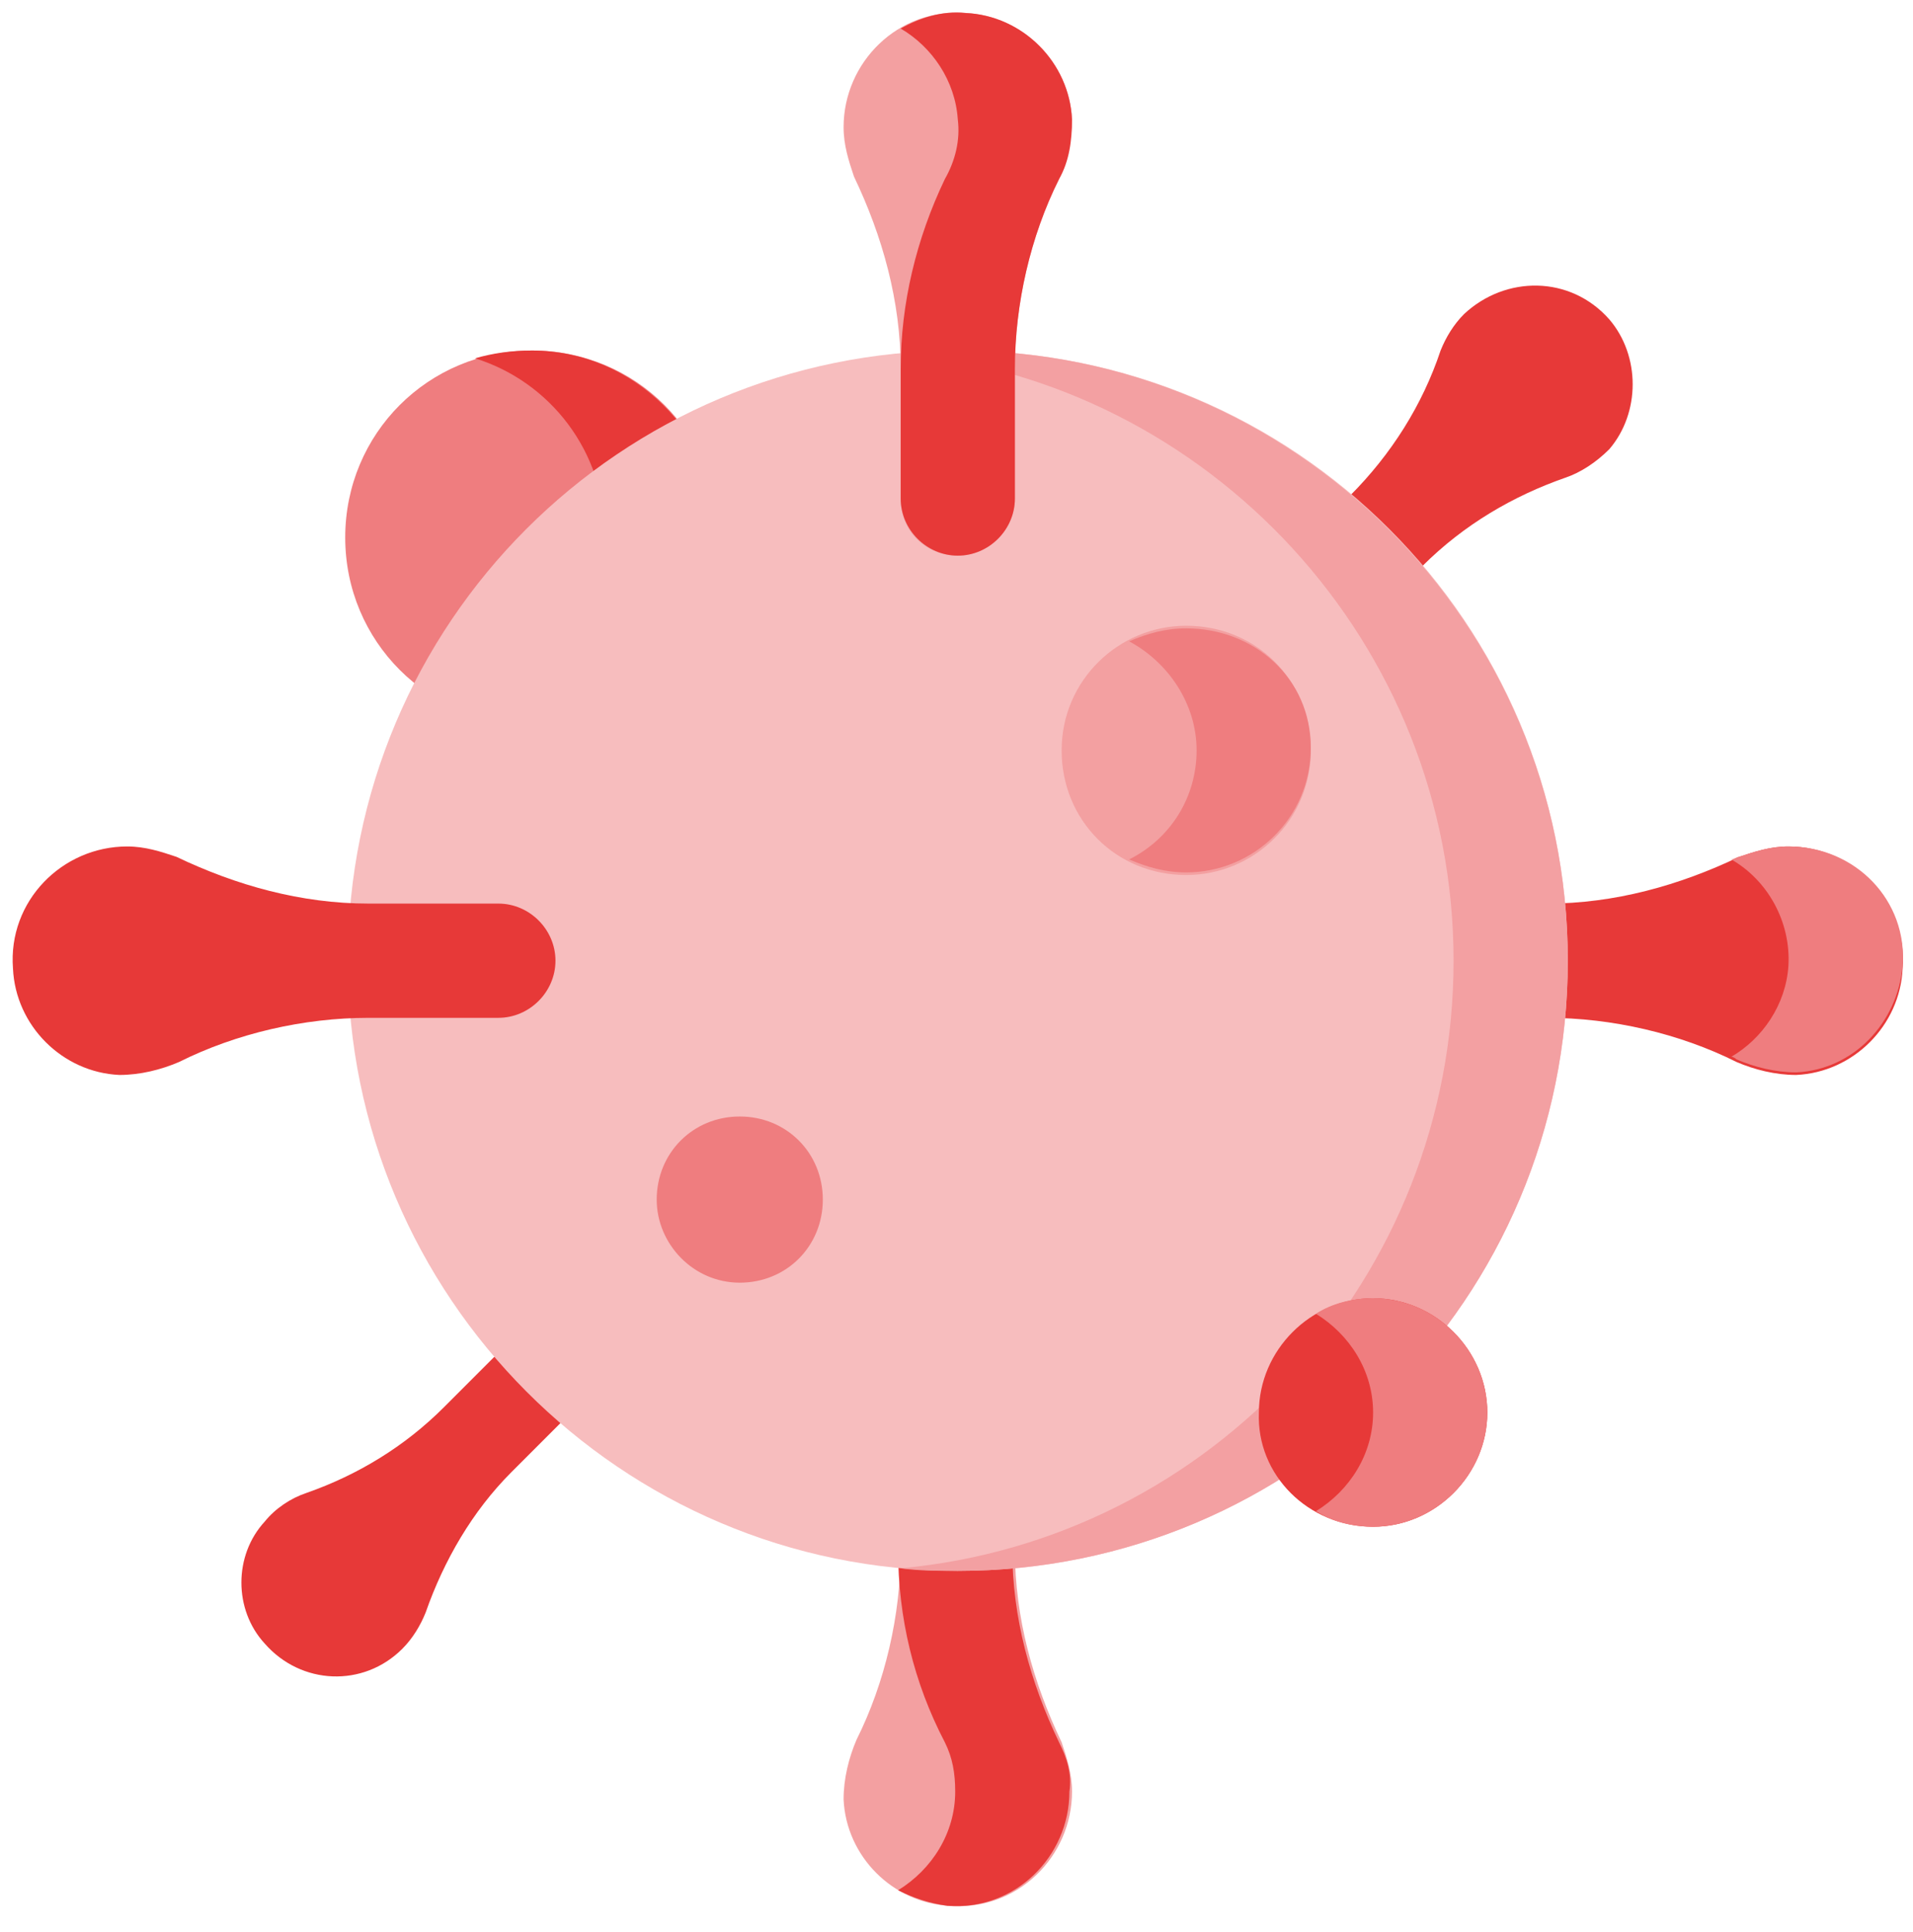 <?xml version="1.0" encoding="utf-8"?>
<!-- Generator: Adobe Illustrator 26.0.1, SVG Export Plug-In . SVG Version: 6.00 Build 0)  -->
<svg version="1.1" id="Layer_1" xmlns="http://www.w3.org/2000/svg" xmlns:xlink="http://www.w3.org/1999/xlink" x="0px" y="0px"
	 viewBox="0 0 73.7 74.4" style="enable-background:new 0 0 73.7 74.4;" xml:space="preserve">
<style type="text/css">
	.st0{fill:#E73938;}
	.st1{fill:#F3A0A1;}
	.st2{fill:#EF7D7F;}
	.st3{fill:#F7BDBE;}
	.st4{fill:#F3A0A2;}
</style>
<path class="st0" d="M52.4,37c0,1.2,1,2.2,2.2,2.2h5c2.5,0,5.1,0.6,7.3,1.7c0.7,0.3,1.5,0.5,2.3,0.5c2.2-0.1,4-1.9,4.1-4.1
	c0.2-2.6-1.9-4.7-4.4-4.7c-0.7,0-1.3,0.2-1.9,0.4c-2.3,1.1-4.8,1.8-7.4,1.8h-5C53.4,34.8,52.4,35.8,52.4,37z"/>
<path class="st0" d="M22.6,51.3c-0.7-0.7-1.9-0.7-2.6,0l-2.9,2.9c-1.5,1.5-3.3,2.6-5.3,3.3c-0.6,0.2-1.2,0.6-1.6,1.1
	C9,59.9,9,62,10.2,63.3c1.4,1.6,3.8,1.7,5.3,0.2c0.4-0.4,0.7-0.9,0.9-1.4c0.7-2,1.8-3.9,3.3-5.4l2.9-2.9
	C23.3,53.1,23.3,52,22.6,51.3z"/>
<path class="st0" d="M49,24.9c0.7,0.7,1.9,0.7,2.7,0l3.1-3.1c1.6-1.6,3.5-2.7,5.5-3.4c0.6-0.2,1.2-0.6,1.7-1.1c1.2-1.4,1.2-3.6,0-5
	c-1.5-1.7-4-1.7-5.6-0.2c-0.4,0.4-0.7,0.9-0.9,1.4c-0.7,2.1-1.9,4-3.5,5.6L49,22.2C48.2,22.9,48.2,24.1,49,24.9z"/>
<path class="st1" d="M36.9,52.5c-1.2,0-2.2,1-2.2,2.2v5c0,2.5-0.6,5.1-1.7,7.3c-0.3,0.7-0.5,1.5-0.5,2.3c0.1,2.2,1.9,4,4.1,4.1
	c2.6,0.2,4.7-1.9,4.7-4.4c0-0.7-0.2-1.3-0.4-1.9c-1.1-2.3-1.8-4.8-1.8-7.4v-5C39.1,53.5,38.1,52.5,36.9,52.5z"/>
<path class="st0" d="M40.8,67.1c-1.1-2.3-1.8-4.8-1.8-7.4v-5c0-1.2-1-2.2-2.2-2.2c-1.2,0-2.2,1-2.2,2.2v5c0,2.6,0.6,5.1,1.8,7.4
	c0.3,0.6,0.4,1.2,0.4,1.9c0,1.6-0.9,3-2.2,3.8c0.6,0.3,1.2,0.5,1.9,0.6c2.6,0.2,4.7-1.9,4.7-4.4C41.3,68.3,41.1,67.7,40.8,67.1z"/>
<path class="st2" d="M20.5,27.9c4,0,7.2-3.2,7.2-7.2s-3.2-7.2-7.2-7.2s-7.2,3.2-7.2,7.2S16.5,27.9,20.5,27.9z"/>
<path class="st0" d="M20.5,13.5c-0.8,0-1.5,0.1-2.2,0.3c2.9,0.9,5,3.6,5,6.8s-2.1,5.9-5,6.8c0.7,0.2,1.4,0.3,2.2,0.3
	c4,0,7.2-3.2,7.2-7.2C27.6,16.7,24.4,13.5,20.5,13.5z"/>
<path class="st3" d="M36.9,60.5c13,0,23.5-10.5,23.5-23.5c0-13-10.5-23.5-23.5-23.5c-13,0-23.5,10.5-23.5,23.5
	C13.4,49.9,23.9,60.5,36.9,60.5z"/>
<path class="st4" d="M36.9,13.5c-0.7,0-1.5,0-2.2,0.1C46.6,14.7,56,24.8,56,37c0,12.2-9.3,22.3-21.3,23.4c0.7,0.1,1.5,0.1,2.2,0.1
	c13,0,23.5-10.5,23.5-23.5C60.4,24,49.8,13.5,36.9,13.5z"/>
<path class="st1" d="M45.7,33.7c2.6,0,4.8-2.1,4.8-4.8s-2.1-4.8-4.8-4.8c-2.6,0-4.8,2.1-4.8,4.8S43,33.7,45.7,33.7z"/>
<path class="st2" d="M45.7,24.2c-0.8,0-1.5,0.2-2.2,0.5c1.5,0.8,2.6,2.4,2.6,4.2s-1,3.4-2.6,4.2c0.7,0.3,1.4,0.5,2.2,0.5
	c2.6,0,4.8-2.1,4.8-4.8S48.3,24.2,45.7,24.2z"/>
<path class="st2" d="M28.5,49.4c1.8,0,3.2-1.4,3.2-3.2c0-1.8-1.4-3.2-3.2-3.2c-1.8,0-3.2,1.4-3.2,3.2C25.3,47.9,26.7,49.4,28.5,49.4
	z"/>
<path class="st0" d="M52.9,58.8c2.4,0,4.4-2,4.4-4.4c0-2.4-2-4.4-4.4-4.4c-2.4,0-4.4,2-4.4,4.4C48.4,56.8,50.4,58.8,52.9,58.8z"/>
<path class="st2" d="M52.9,50c-0.8,0-1.6,0.2-2.2,0.6c1.3,0.8,2.2,2.2,2.2,3.8s-0.9,3-2.2,3.8c0.6,0.4,1.4,0.6,2.2,0.6
	c2.4,0,4.4-2,4.4-4.4S55.3,50,52.9,50z"/>
<path class="st0" d="M21.4,37c0,1.2-1,2.2-2.2,2.2h-5c-2.5,0-5.1,0.6-7.3,1.7c-0.7,0.3-1.5,0.5-2.3,0.5c-2.2-0.1-4-1.9-4.1-4.1
	c-0.2-2.6,1.9-4.7,4.4-4.7c0.7,0,1.3,0.2,1.9,0.4c2.3,1.1,4.8,1.8,7.4,1.8h5C20.4,34.8,21.4,35.8,21.4,37z"/>
<path class="st1" d="M36.9,21.4c1.2,0,2.2-1,2.2-2.2v-5c0-2.5,0.6-5.1,1.7-7.3c0.3-0.7,0.5-1.5,0.5-2.3c-0.1-2.2-1.9-4-4.1-4.1
	c-2.6-0.2-4.7,1.9-4.7,4.4c0,0.7,0.2,1.3,0.4,1.9c1.1,2.3,1.8,4.8,1.8,7.4v5C34.7,20.5,35.7,21.4,36.9,21.4z"/>
<path class="st0" d="M41.3,4.6c-0.1-2.2-1.9-4-4.1-4.1c-0.9-0.1-1.8,0.2-2.5,0.6c1.2,0.7,2.1,2,2.2,3.5c0.1,0.8-0.1,1.6-0.5,2.3
	c-1.1,2.3-1.7,4.8-1.7,7.3v5c0,1.2,1,2.2,2.2,2.2s2.2-1,2.2-2.2v-5c0-2.5,0.6-5.1,1.7-7.3C41.2,6.2,41.3,5.4,41.3,4.6z"/>
<path class="st2" d="M68.9,32.6c-0.7,0-1.3,0.2-1.9,0.4c-0.1,0-0.2,0.1-0.3,0.1c1.4,0.8,2.3,2.4,2.2,4.1c-0.1,1.5-1,2.8-2.2,3.5
	c0.1,0,0.2,0.1,0.2,0.1c0.7,0.3,1.5,0.5,2.3,0.5c2.2-0.1,3.9-1.9,4.1-4.1C73.5,34.7,71.5,32.6,68.9,32.6z"/>
</svg>
